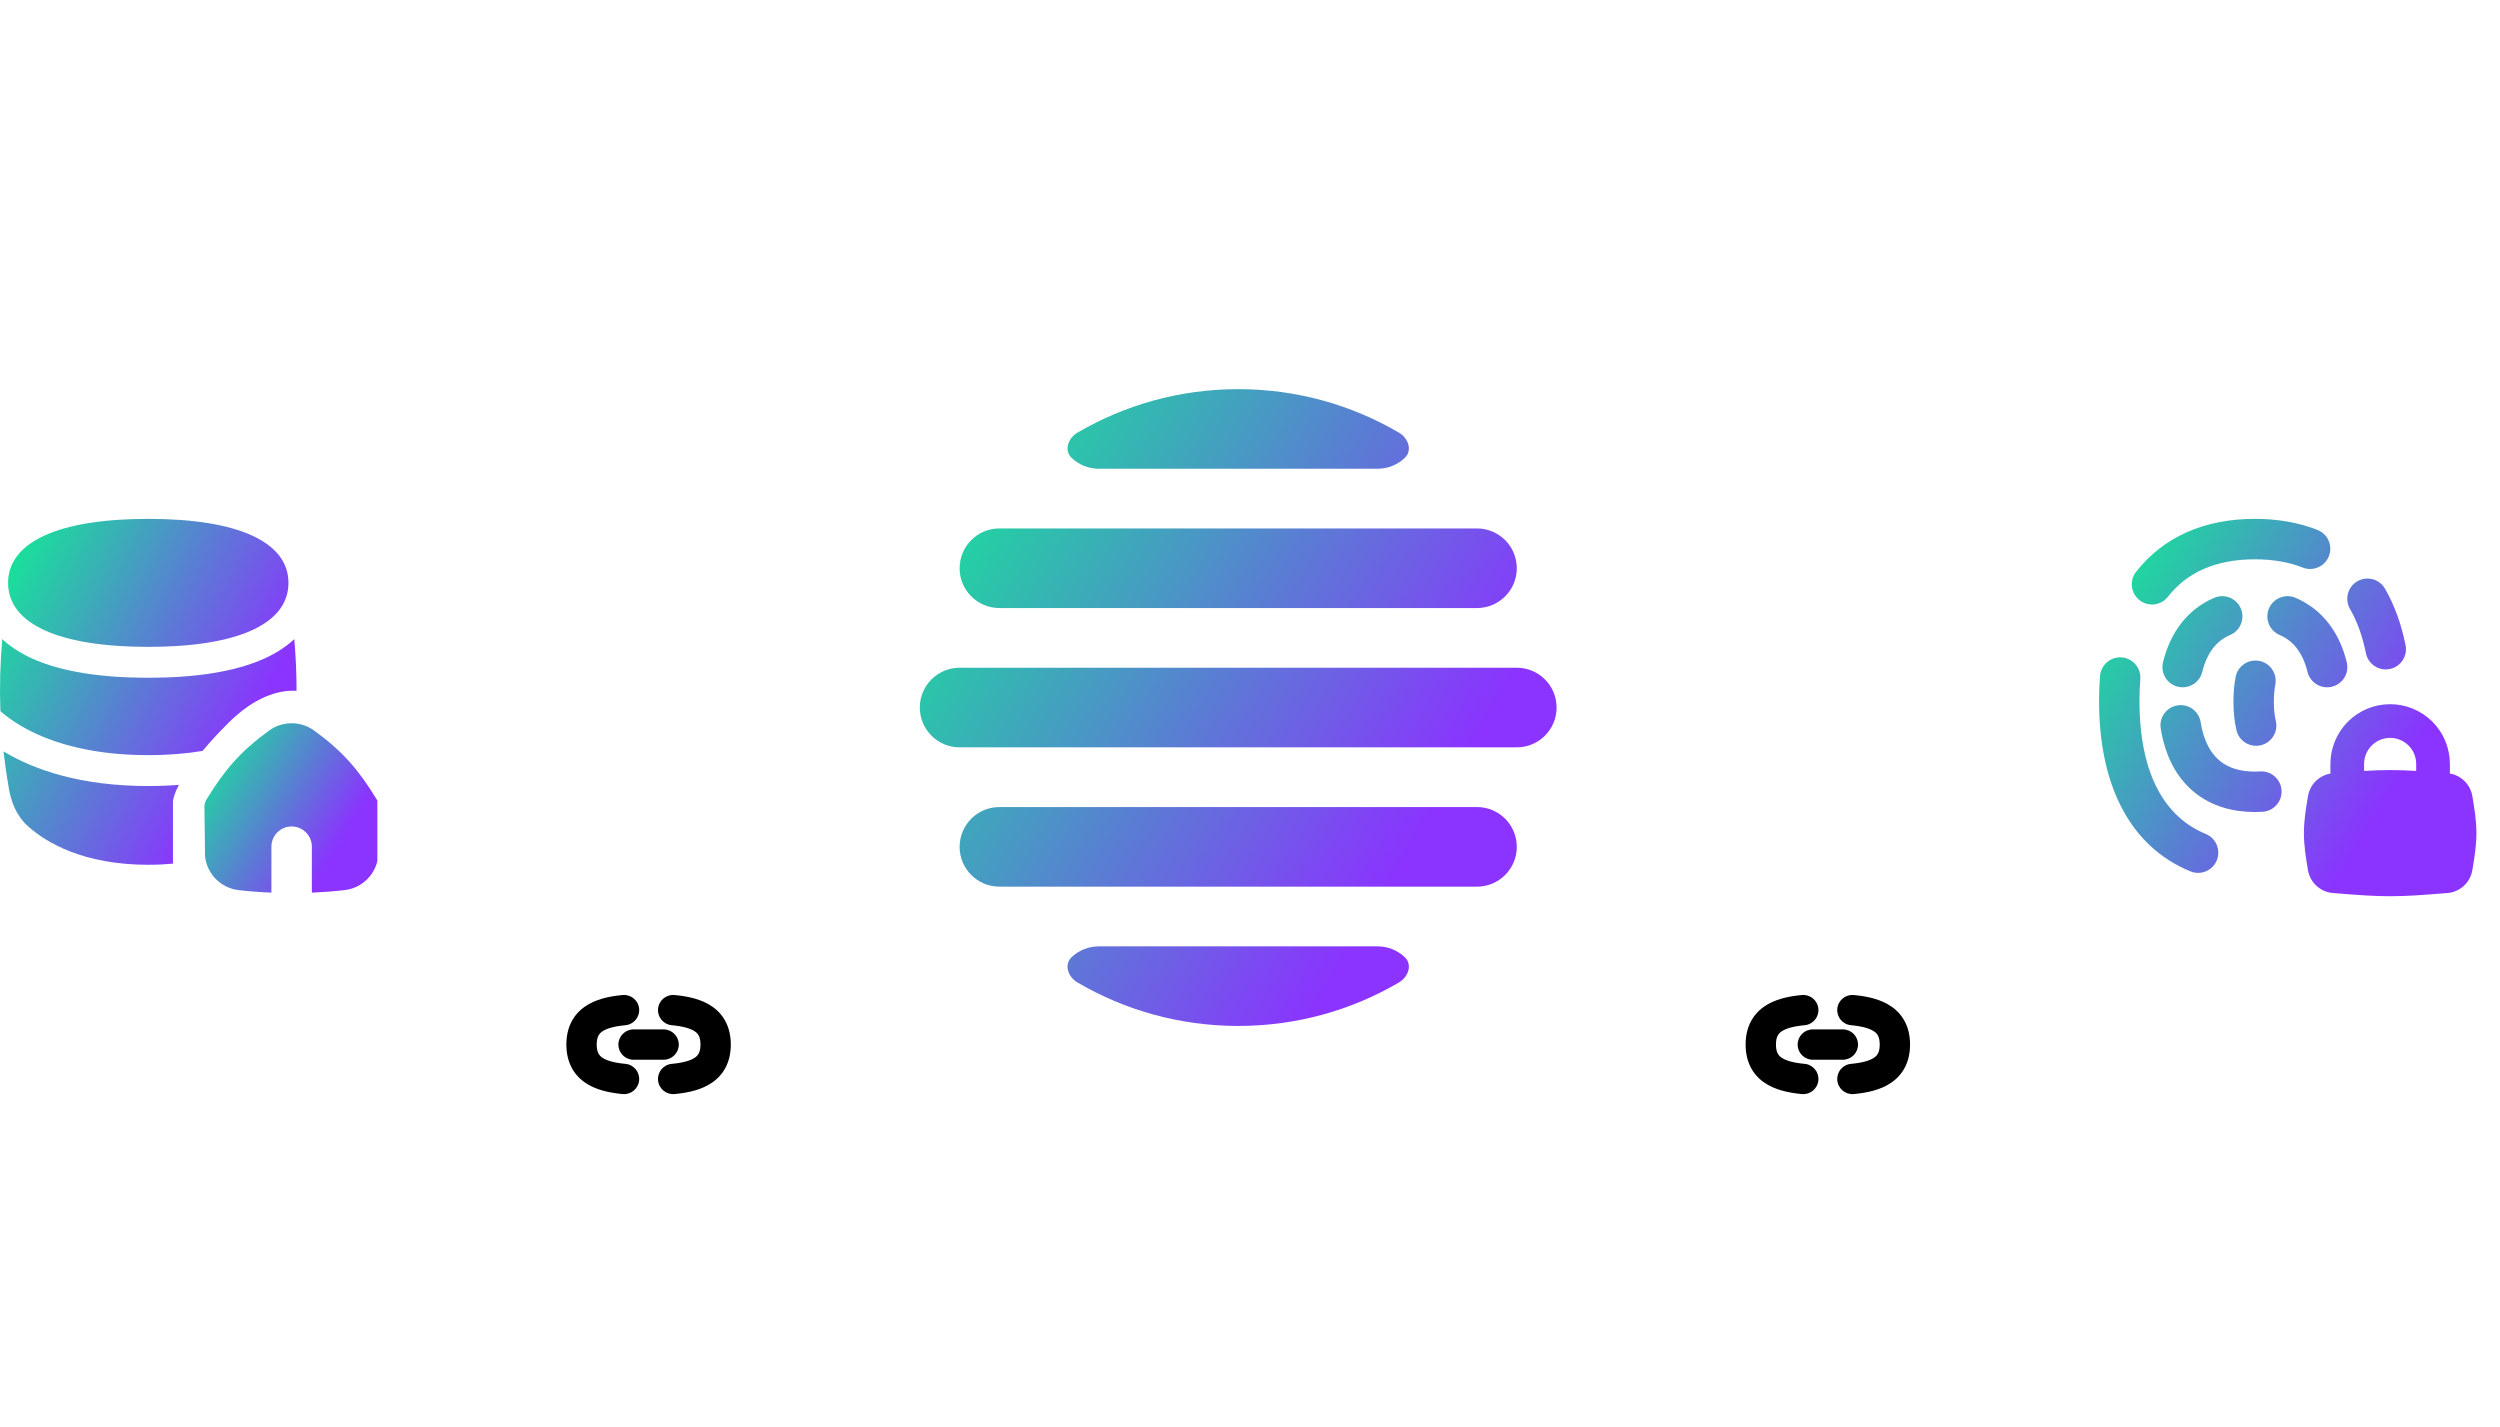 <svg width="212" height="121" viewBox="0 0 212 121" fill="none" xmlns="http://www.w3.org/2000/svg">
<g clip-path="url(#clip0_10142_27985)">
<path d="M12.574 54.855C20.181 54.855 24.461 52.901 24.461 49.428C24.461 45.954 20.181 44 12.574 44C4.966 44 0.686 45.954 0.686 49.428C0.686 52.901 4.966 54.855 12.574 54.855Z" fill="url(#paint0_linear_10142_27985)"/>
<path d="M12.574 57.474C16.536 57.474 19.942 56.976 22.458 55.827C23.387 55.403 24.241 54.861 24.956 54.199C25.084 55.689 25.15 57.137 25.147 58.581C23.637 58.493 21.591 59.077 19.333 61.335C18.474 62.194 17.763 62.976 17.177 63.678C15.832 63.901 14.303 64.036 12.574 64.036C7.259 64.036 3.845 62.765 1.796 61.563C1.038 61.118 0.46 60.679 0.035 60.308C-0.044 58.285 0.012 56.282 0.191 54.199C0.906 54.861 1.761 55.403 2.689 55.827C5.206 56.976 8.612 57.474 12.574 57.474Z" fill="url(#paint1_linear_10142_27985)"/>
<path d="M15.173 66.556C14.353 66.62 13.487 66.655 12.574 66.655C6.82 66.655 2.944 65.273 0.471 63.822C0.412 63.787 0.354 63.752 0.296 63.718C0.412 64.746 0.564 65.793 0.752 66.871C0.942 67.964 1.376 69.172 2.358 70.053C3.907 71.443 7.048 73.333 12.573 73.333C13.313 73.333 14.01 73.299 14.667 73.237V68C14.667 67.747 14.801 67.263 15.173 66.556Z" fill="url(#paint2_linear_10142_27985)"/>
<path fill-rule="evenodd" clip-rule="evenodd" d="M26.649 61.956C25.506 61.124 23.954 61.124 22.811 61.956C20.324 63.768 19.018 65.335 17.502 67.813C17.39 67.997 17.331 68.209 17.334 68.424L17.386 72.523C17.386 72.561 17.388 72.599 17.392 72.637C17.56 74.128 18.744 75.309 20.23 75.481C21.131 75.586 22.067 75.658 23.016 75.697V71.797C23.016 70.85 23.783 70.083 24.73 70.083C25.677 70.083 26.445 70.85 26.445 71.797V75.697C27.393 75.657 28.329 75.586 29.23 75.481C30.716 75.309 31.9 74.128 32.067 72.637C32.072 72.599 32.074 72.561 32.074 72.523L32.126 68.424C32.129 68.209 32.07 67.997 31.958 67.813C30.442 65.335 29.136 63.768 26.649 61.956Z" fill="url(#paint3_linear_10142_27985)"/>
</g>
<path d="M37 59H73" stroke="white" stroke-width="2" stroke-linecap="round" stroke-dasharray="4 6"/>
<g filter="url(#filter0_dddd_10142_27985)">
<path d="M45 60C45 54.477 49.477 50 55 50V50C60.523 50 65 54.477 65 60V60C65 65.523 60.523 70 55 70V70C49.477 70 45 65.523 45 60V60Z" fill="white"/>
<path fill-rule="evenodd" clip-rule="evenodd" d="M54.198 56.963C54.264 57.67 53.745 58.297 53.038 58.363C52.041 58.456 51.419 58.648 51.064 58.898C50.808 59.078 50.601 59.344 50.601 60.002C50.601 60.66 50.808 60.925 51.064 61.106C51.419 61.356 52.041 61.548 53.038 61.641C53.745 61.707 54.264 62.334 54.198 63.041C54.132 63.748 53.505 64.267 52.798 64.201C51.68 64.096 50.501 63.855 49.583 63.208C48.566 62.491 48.029 61.396 48.029 60.002C48.029 58.608 48.566 57.513 49.583 56.796C50.501 56.149 51.68 55.907 52.798 55.803C53.505 55.736 54.132 56.256 54.198 56.963ZM56.963 58.363C56.256 58.297 55.737 57.67 55.803 56.963C55.869 56.256 56.496 55.736 57.203 55.803C58.321 55.907 59.5 56.149 60.418 56.796C61.435 57.513 61.972 58.608 61.972 60.002C61.972 61.396 61.435 62.491 60.418 63.208C59.5 63.855 58.321 64.096 57.203 64.201C56.496 64.267 55.869 63.748 55.803 63.041C55.737 62.334 56.256 61.707 56.963 61.641C57.96 61.548 58.582 61.356 58.937 61.106C59.193 60.925 59.401 60.66 59.401 60.002C59.401 59.344 59.193 59.078 58.937 58.898C58.582 58.648 57.96 58.456 56.963 58.363ZM53.726 58.718C53.016 58.718 52.44 59.294 52.44 60.004C52.44 60.714 53.016 61.29 53.726 61.29H56.275C56.985 61.29 57.561 60.714 57.561 60.004C57.561 59.294 56.985 58.718 56.275 58.718H53.726Z" fill="black"/>
</g>
<path d="M105 33C100.027 33 95.367 34.345 91.366 36.69C90.56 37.163 90.207 38.213 90.891 38.848C91.493 39.408 92.3 39.75 93.187 39.75H116.812C117.699 39.75 118.506 39.408 119.108 38.848C119.793 38.213 119.439 37.163 118.633 36.69C114.632 34.345 109.973 33 105 33Z" fill="url(#paint4_linear_10142_27985)"/>
<path d="M131.999 60C131.999 58.136 130.488 56.625 128.624 56.625H81.375C79.511 56.625 78 58.136 78 60C78 61.864 79.511 63.375 81.375 63.375H128.624C130.488 63.375 131.999 61.864 131.999 60Z" fill="url(#paint5_linear_10142_27985)"/>
<path d="M119.108 81.152C119.793 81.787 119.439 82.838 118.633 83.31C114.632 85.655 109.973 87 105 87C100.027 87 95.367 85.655 91.366 83.31C90.56 82.838 90.207 81.787 90.891 81.152C91.493 80.592 92.3 80.25 93.187 80.25H116.812C117.699 80.25 118.506 80.592 119.108 81.152Z" fill="url(#paint6_linear_10142_27985)"/>
<path d="M81.375 48.188C81.375 46.324 82.886 44.812 84.75 44.812H125.249C127.113 44.812 128.624 46.324 128.624 48.188C128.624 50.051 127.113 51.562 125.249 51.562H84.75C82.886 51.562 81.375 50.051 81.375 48.188Z" fill="url(#paint7_linear_10142_27985)"/>
<path d="M81.375 71.812C81.375 69.948 82.886 68.438 84.75 68.438H125.249C127.113 68.438 128.624 69.948 128.624 71.812C128.624 73.677 127.113 75.188 125.249 75.188H84.75C82.886 75.188 81.375 73.677 81.375 71.812Z" fill="url(#paint8_linear_10142_27985)"/>
<path d="M137 59H173" stroke="white" stroke-width="2" stroke-linecap="round" stroke-dasharray="4 6"/>
<g filter="url(#filter1_dddd_10142_27985)">
<path d="M145 60C145 54.477 149.477 50 155 50V50C160.523 50 165 54.477 165 60V60C165 65.523 160.523 70 155 70V70C149.477 70 145 65.523 145 60V60Z" fill="white"/>
<path fill-rule="evenodd" clip-rule="evenodd" d="M154.198 56.963C154.264 57.67 153.745 58.297 153.038 58.363C152.042 58.456 151.419 58.648 151.064 58.898C150.808 59.078 150.601 59.344 150.601 60.002C150.601 60.66 150.808 60.925 151.064 61.106C151.419 61.356 152.042 61.548 153.038 61.641C153.745 61.707 154.264 62.334 154.198 63.041C154.132 63.748 153.505 64.267 152.798 64.201C151.68 64.096 150.501 63.855 149.583 63.208C148.566 62.491 148.029 61.396 148.029 60.002C148.029 58.608 148.566 57.513 149.583 56.796C150.501 56.149 151.68 55.907 152.798 55.803C153.505 55.736 154.132 56.256 154.198 56.963ZM156.963 58.363C156.256 58.297 155.737 57.67 155.803 56.963C155.869 56.256 156.496 55.736 157.203 55.803C158.321 55.907 159.5 56.149 160.418 56.796C161.435 57.513 161.972 58.608 161.972 60.002C161.972 61.396 161.435 62.491 160.418 63.208C159.5 63.855 158.321 64.096 157.203 64.201C156.496 64.267 155.869 63.748 155.803 63.041C155.737 62.334 156.256 61.707 156.963 61.641C157.96 61.548 158.582 61.356 158.937 61.106C159.193 60.925 159.4 60.66 159.4 60.002C159.4 59.344 159.193 59.078 158.937 58.898C158.582 58.648 157.96 58.456 156.963 58.363ZM153.726 58.718C153.016 58.718 152.44 59.294 152.44 60.004C152.44 60.714 153.016 61.29 153.726 61.29H156.275C156.985 61.29 157.561 60.714 157.561 60.004C157.561 59.294 156.985 58.718 156.275 58.718H153.726Z" fill="black"/>
</g>
<g clip-path="url(#clip1_10142_27985)">
<path fill-rule="evenodd" clip-rule="evenodd" d="M191.214 44C186.969 44 183.478 45.5 181.14 48.493C180.557 49.239 180.69 50.316 181.436 50.899C182.182 51.482 183.259 51.349 183.842 50.603C185.418 48.587 187.827 47.429 191.214 47.429C192.778 47.429 194.125 47.678 195.266 48.129C196.147 48.477 197.143 48.045 197.49 47.164C197.838 46.284 197.407 45.288 196.526 44.94C194.925 44.307 193.142 44 191.214 44ZM202.247 49.919C201.774 49.099 200.725 48.818 199.905 49.291C199.085 49.764 198.804 50.813 199.277 51.633C199.874 52.666 200.335 53.914 200.63 55.388C200.815 56.317 201.718 56.919 202.647 56.733C203.575 56.547 204.177 55.645 203.992 54.716C203.636 52.935 203.058 51.325 202.247 49.919ZM181.499 57.592C181.573 56.648 180.868 55.822 179.924 55.748C178.98 55.675 178.155 56.38 178.081 57.324C178.027 58.01 178 58.718 178 59.447C178 66.456 180.526 71.743 185.745 73.891C186.621 74.252 187.623 73.834 187.983 72.959C188.343 72.083 187.926 71.081 187.05 70.721C183.622 69.31 181.429 65.711 181.429 59.447C181.429 58.802 181.452 58.184 181.499 57.592ZM192.948 58.051C193.125 57.121 192.516 56.223 191.586 56.045C190.656 55.868 189.758 56.477 189.58 57.407C189.454 58.066 189.394 58.764 189.394 59.494C189.394 60.348 189.476 61.159 189.65 61.914C189.863 62.837 190.783 63.413 191.706 63.2C192.629 62.987 193.204 62.067 192.991 61.144C192.885 60.68 192.823 60.132 192.823 59.494C192.823 58.949 192.868 58.469 192.948 58.051ZM190.02 51.596C190.392 52.466 189.988 53.474 189.117 53.846C188.012 54.318 187.169 55.284 186.752 56.977C186.526 57.896 185.597 58.458 184.678 58.232C183.758 58.005 183.196 57.077 183.423 56.157C184.045 53.629 185.49 51.668 187.77 50.694C188.64 50.321 189.647 50.725 190.02 51.596ZM192.409 51.596C192.781 50.725 193.789 50.321 194.659 50.694C196.939 51.668 198.384 53.629 199.006 56.157C199.233 57.077 198.671 58.005 197.751 58.232C196.832 58.458 195.903 57.896 195.677 56.977C195.26 55.284 194.417 54.318 193.312 53.846C192.441 53.474 192.037 52.466 192.409 51.596ZM184.652 59.816C185.587 59.667 186.466 60.304 186.615 61.239C186.653 61.477 186.699 61.703 186.752 61.918C187.064 63.184 187.614 64.026 188.288 64.558C188.96 65.09 189.904 65.431 191.214 65.431C191.366 65.431 191.513 65.426 191.655 65.417C192.6 65.358 193.414 66.075 193.474 67.02C193.533 67.965 192.816 68.779 191.871 68.839C191.655 68.853 191.436 68.859 191.214 68.859C189.29 68.859 187.553 68.347 186.162 67.249C184.773 66.151 183.877 64.584 183.423 62.737C183.346 62.426 183.282 62.107 183.23 61.779C183.08 60.844 183.717 59.965 184.652 59.816ZM202.684 59.715C202.019 59.715 201.36 59.846 200.746 60.1C200.131 60.355 199.573 60.728 199.102 61.198C198.632 61.669 198.259 62.227 198.004 62.842C197.749 63.457 197.618 64.115 197.618 64.781V65.481C197.618 65.52 197.62 65.559 197.623 65.597C196.645 65.763 195.875 66.538 195.714 67.521L195.683 67.708C195.538 68.587 195.371 69.602 195.371 70.65C195.371 71.699 195.538 72.714 195.683 73.593L195.714 73.78C195.887 74.833 196.758 75.648 197.835 75.729C198.082 75.748 198.333 75.768 198.588 75.788C199.879 75.89 201.267 76 202.685 76C204.103 76 205.491 75.89 206.782 75.788C207.037 75.768 207.288 75.748 207.535 75.729C208.613 75.648 209.484 74.833 209.656 73.78L209.687 73.593C209.832 72.714 210 71.699 210 70.65C210 69.602 209.832 68.587 209.687 67.708L209.656 67.521C209.495 66.538 208.725 65.762 207.746 65.597C207.749 65.559 207.751 65.52 207.751 65.481V64.781C207.751 64.115 207.619 63.457 207.365 62.842C207.11 62.227 206.737 61.669 206.267 61.198C205.796 60.728 205.238 60.355 204.623 60.1C204.008 59.846 203.35 59.715 202.684 59.715ZM202.685 65.301C203.433 65.301 204.172 65.331 204.893 65.375V64.781C204.893 64.491 204.836 64.203 204.725 63.935C204.614 63.667 204.451 63.424 204.246 63.219C204.041 63.014 203.798 62.851 203.53 62.74C203.262 62.629 202.975 62.572 202.684 62.572C202.394 62.572 202.107 62.629 201.839 62.74C201.571 62.851 201.328 63.014 201.123 63.219C200.917 63.424 200.755 63.667 200.644 63.935C200.533 64.203 200.475 64.491 200.475 64.781V65.375C201.197 65.331 201.937 65.301 202.685 65.301Z" fill="url(#paint9_linear_10142_27985)"/>
</g>
<defs>
<filter id="filter0_dddd_10142_27985" x="29.013" y="50" width="51.974" height="55.399" filterUnits="userSpaceOnUse" color-interpolation-filters="sRGB">
<feFlood flood-opacity="0" result="BackgroundImageFix"/>
<feColorMatrix in="SourceAlpha" type="matrix" values="0 0 0 0 0 0 0 0 0 0 0 0 0 0 0 0 0 0 127 0" result="hardAlpha"/>
<feOffset dy="0.879"/>
<feGaussianBlur stdDeviation="0.362"/>
<feColorMatrix type="matrix" values="0 0 0 0 0 0 0 0 0 0 0 0 0 0 0 0 0 0 0.035 0"/>
<feBlend mode="normal" in2="BackgroundImageFix" result="effect1_dropShadow_10142_27985"/>
<feColorMatrix in="SourceAlpha" type="matrix" values="0 0 0 0 0 0 0 0 0 0 0 0 0 0 0 0 0 0 127 0" result="hardAlpha"/>
<feOffset dy="2.431"/>
<feGaussianBlur stdDeviation="1.001"/>
<feColorMatrix type="matrix" values="0 0 0 0 0 0 0 0 0 0 0 0 0 0 0 0 0 0 0.05 0"/>
<feBlend mode="normal" in2="effect1_dropShadow_10142_27985" result="effect2_dropShadow_10142_27985"/>
<feColorMatrix in="SourceAlpha" type="matrix" values="0 0 0 0 0 0 0 0 0 0 0 0 0 0 0 0 0 0 127 0" result="hardAlpha"/>
<feOffset dy="5.852"/>
<feGaussianBlur stdDeviation="2.41"/>
<feColorMatrix type="matrix" values="0 0 0 0 0 0 0 0 0 0 0 0 0 0 0 0 0 0 0.065 0"/>
<feBlend mode="normal" in2="effect2_dropShadow_10142_27985" result="effect3_dropShadow_10142_27985"/>
<feColorMatrix in="SourceAlpha" type="matrix" values="0 0 0 0 0 0 0 0 0 0 0 0 0 0 0 0 0 0 127 0" result="hardAlpha"/>
<feOffset dy="19.413"/>
<feGaussianBlur stdDeviation="7.993"/>
<feColorMatrix type="matrix" values="0 0 0 0 0 0 0 0 0 0 0 0 0 0 0 0 0 0 0.1 0"/>
<feBlend mode="normal" in2="effect3_dropShadow_10142_27985" result="effect4_dropShadow_10142_27985"/>
<feBlend mode="normal" in="SourceGraphic" in2="effect4_dropShadow_10142_27985" result="shape"/>
</filter>
<filter id="filter1_dddd_10142_27985" x="129.013" y="50" width="51.974" height="55.399" filterUnits="userSpaceOnUse" color-interpolation-filters="sRGB">
<feFlood flood-opacity="0" result="BackgroundImageFix"/>
<feColorMatrix in="SourceAlpha" type="matrix" values="0 0 0 0 0 0 0 0 0 0 0 0 0 0 0 0 0 0 127 0" result="hardAlpha"/>
<feOffset dy="0.879"/>
<feGaussianBlur stdDeviation="0.362"/>
<feColorMatrix type="matrix" values="0 0 0 0 0 0 0 0 0 0 0 0 0 0 0 0 0 0 0.035 0"/>
<feBlend mode="normal" in2="BackgroundImageFix" result="effect1_dropShadow_10142_27985"/>
<feColorMatrix in="SourceAlpha" type="matrix" values="0 0 0 0 0 0 0 0 0 0 0 0 0 0 0 0 0 0 127 0" result="hardAlpha"/>
<feOffset dy="2.431"/>
<feGaussianBlur stdDeviation="1.001"/>
<feColorMatrix type="matrix" values="0 0 0 0 0 0 0 0 0 0 0 0 0 0 0 0 0 0 0.05 0"/>
<feBlend mode="normal" in2="effect1_dropShadow_10142_27985" result="effect2_dropShadow_10142_27985"/>
<feColorMatrix in="SourceAlpha" type="matrix" values="0 0 0 0 0 0 0 0 0 0 0 0 0 0 0 0 0 0 127 0" result="hardAlpha"/>
<feOffset dy="5.852"/>
<feGaussianBlur stdDeviation="2.41"/>
<feColorMatrix type="matrix" values="0 0 0 0 0 0 0 0 0 0 0 0 0 0 0 0 0 0 0.065 0"/>
<feBlend mode="normal" in2="effect2_dropShadow_10142_27985" result="effect3_dropShadow_10142_27985"/>
<feColorMatrix in="SourceAlpha" type="matrix" values="0 0 0 0 0 0 0 0 0 0 0 0 0 0 0 0 0 0 127 0" result="hardAlpha"/>
<feOffset dy="19.413"/>
<feGaussianBlur stdDeviation="7.993"/>
<feColorMatrix type="matrix" values="0 0 0 0 0 0 0 0 0 0 0 0 0 0 0 0 0 0 0.1 0"/>
<feBlend mode="normal" in2="effect3_dropShadow_10142_27985" result="effect4_dropShadow_10142_27985"/>
<feBlend mode="normal" in="SourceGraphic" in2="effect4_dropShadow_10142_27985" result="shape"/>
</filter>
<linearGradient id="paint0_linear_10142_27985" x1="0" y1="44" x2="24.068" y2="56.251" gradientUnits="userSpaceOnUse">
<stop stop-color="#0DF28F"/>
<stop offset="1" stop-color="#8B33FF"/>
</linearGradient>
<linearGradient id="paint1_linear_10142_27985" x1="0" y1="44" x2="24.068" y2="56.251" gradientUnits="userSpaceOnUse">
<stop stop-color="#0DF28F"/>
<stop offset="1" stop-color="#8B33FF"/>
</linearGradient>
<linearGradient id="paint2_linear_10142_27985" x1="0" y1="44" x2="24.068" y2="56.251" gradientUnits="userSpaceOnUse">
<stop stop-color="#0DF28F"/>
<stop offset="1" stop-color="#8B33FF"/>
</linearGradient>
<linearGradient id="paint3_linear_10142_27985" x1="17.334" y1="61.332" x2="30.309" y2="69.265" gradientUnits="userSpaceOnUse">
<stop stop-color="#0DF28F"/>
<stop offset="1" stop-color="#8B33FF"/>
</linearGradient>
<linearGradient id="paint4_linear_10142_27985" x1="78" y1="33" x2="126.112" y2="61.566" gradientUnits="userSpaceOnUse">
<stop stop-color="#0DF28F"/>
<stop offset="1" stop-color="#8B33FF"/>
</linearGradient>
<linearGradient id="paint5_linear_10142_27985" x1="78" y1="33" x2="126.112" y2="61.566" gradientUnits="userSpaceOnUse">
<stop stop-color="#0DF28F"/>
<stop offset="1" stop-color="#8B33FF"/>
</linearGradient>
<linearGradient id="paint6_linear_10142_27985" x1="78" y1="33" x2="126.112" y2="61.566" gradientUnits="userSpaceOnUse">
<stop stop-color="#0DF28F"/>
<stop offset="1" stop-color="#8B33FF"/>
</linearGradient>
<linearGradient id="paint7_linear_10142_27985" x1="78" y1="33" x2="126.112" y2="61.566" gradientUnits="userSpaceOnUse">
<stop stop-color="#0DF28F"/>
<stop offset="1" stop-color="#8B33FF"/>
</linearGradient>
<linearGradient id="paint8_linear_10142_27985" x1="78" y1="33" x2="126.112" y2="61.566" gradientUnits="userSpaceOnUse">
<stop stop-color="#0DF28F"/>
<stop offset="1" stop-color="#8B33FF"/>
</linearGradient>
<linearGradient id="paint9_linear_10142_27985" x1="178" y1="44" x2="206.511" y2="60.928" gradientUnits="userSpaceOnUse">
<stop stop-color="#0DF28F"/>
<stop offset="1" stop-color="#8B33FF"/>
</linearGradient>
<clipPath id="clip0_10142_27985">
<rect width="32" height="32" fill="white" transform="translate(0 44)"/>
</clipPath>
<clipPath id="clip1_10142_27985">
<rect width="32" height="32" fill="white" transform="translate(178 44)"/>
</clipPath>
</defs>
</svg>
